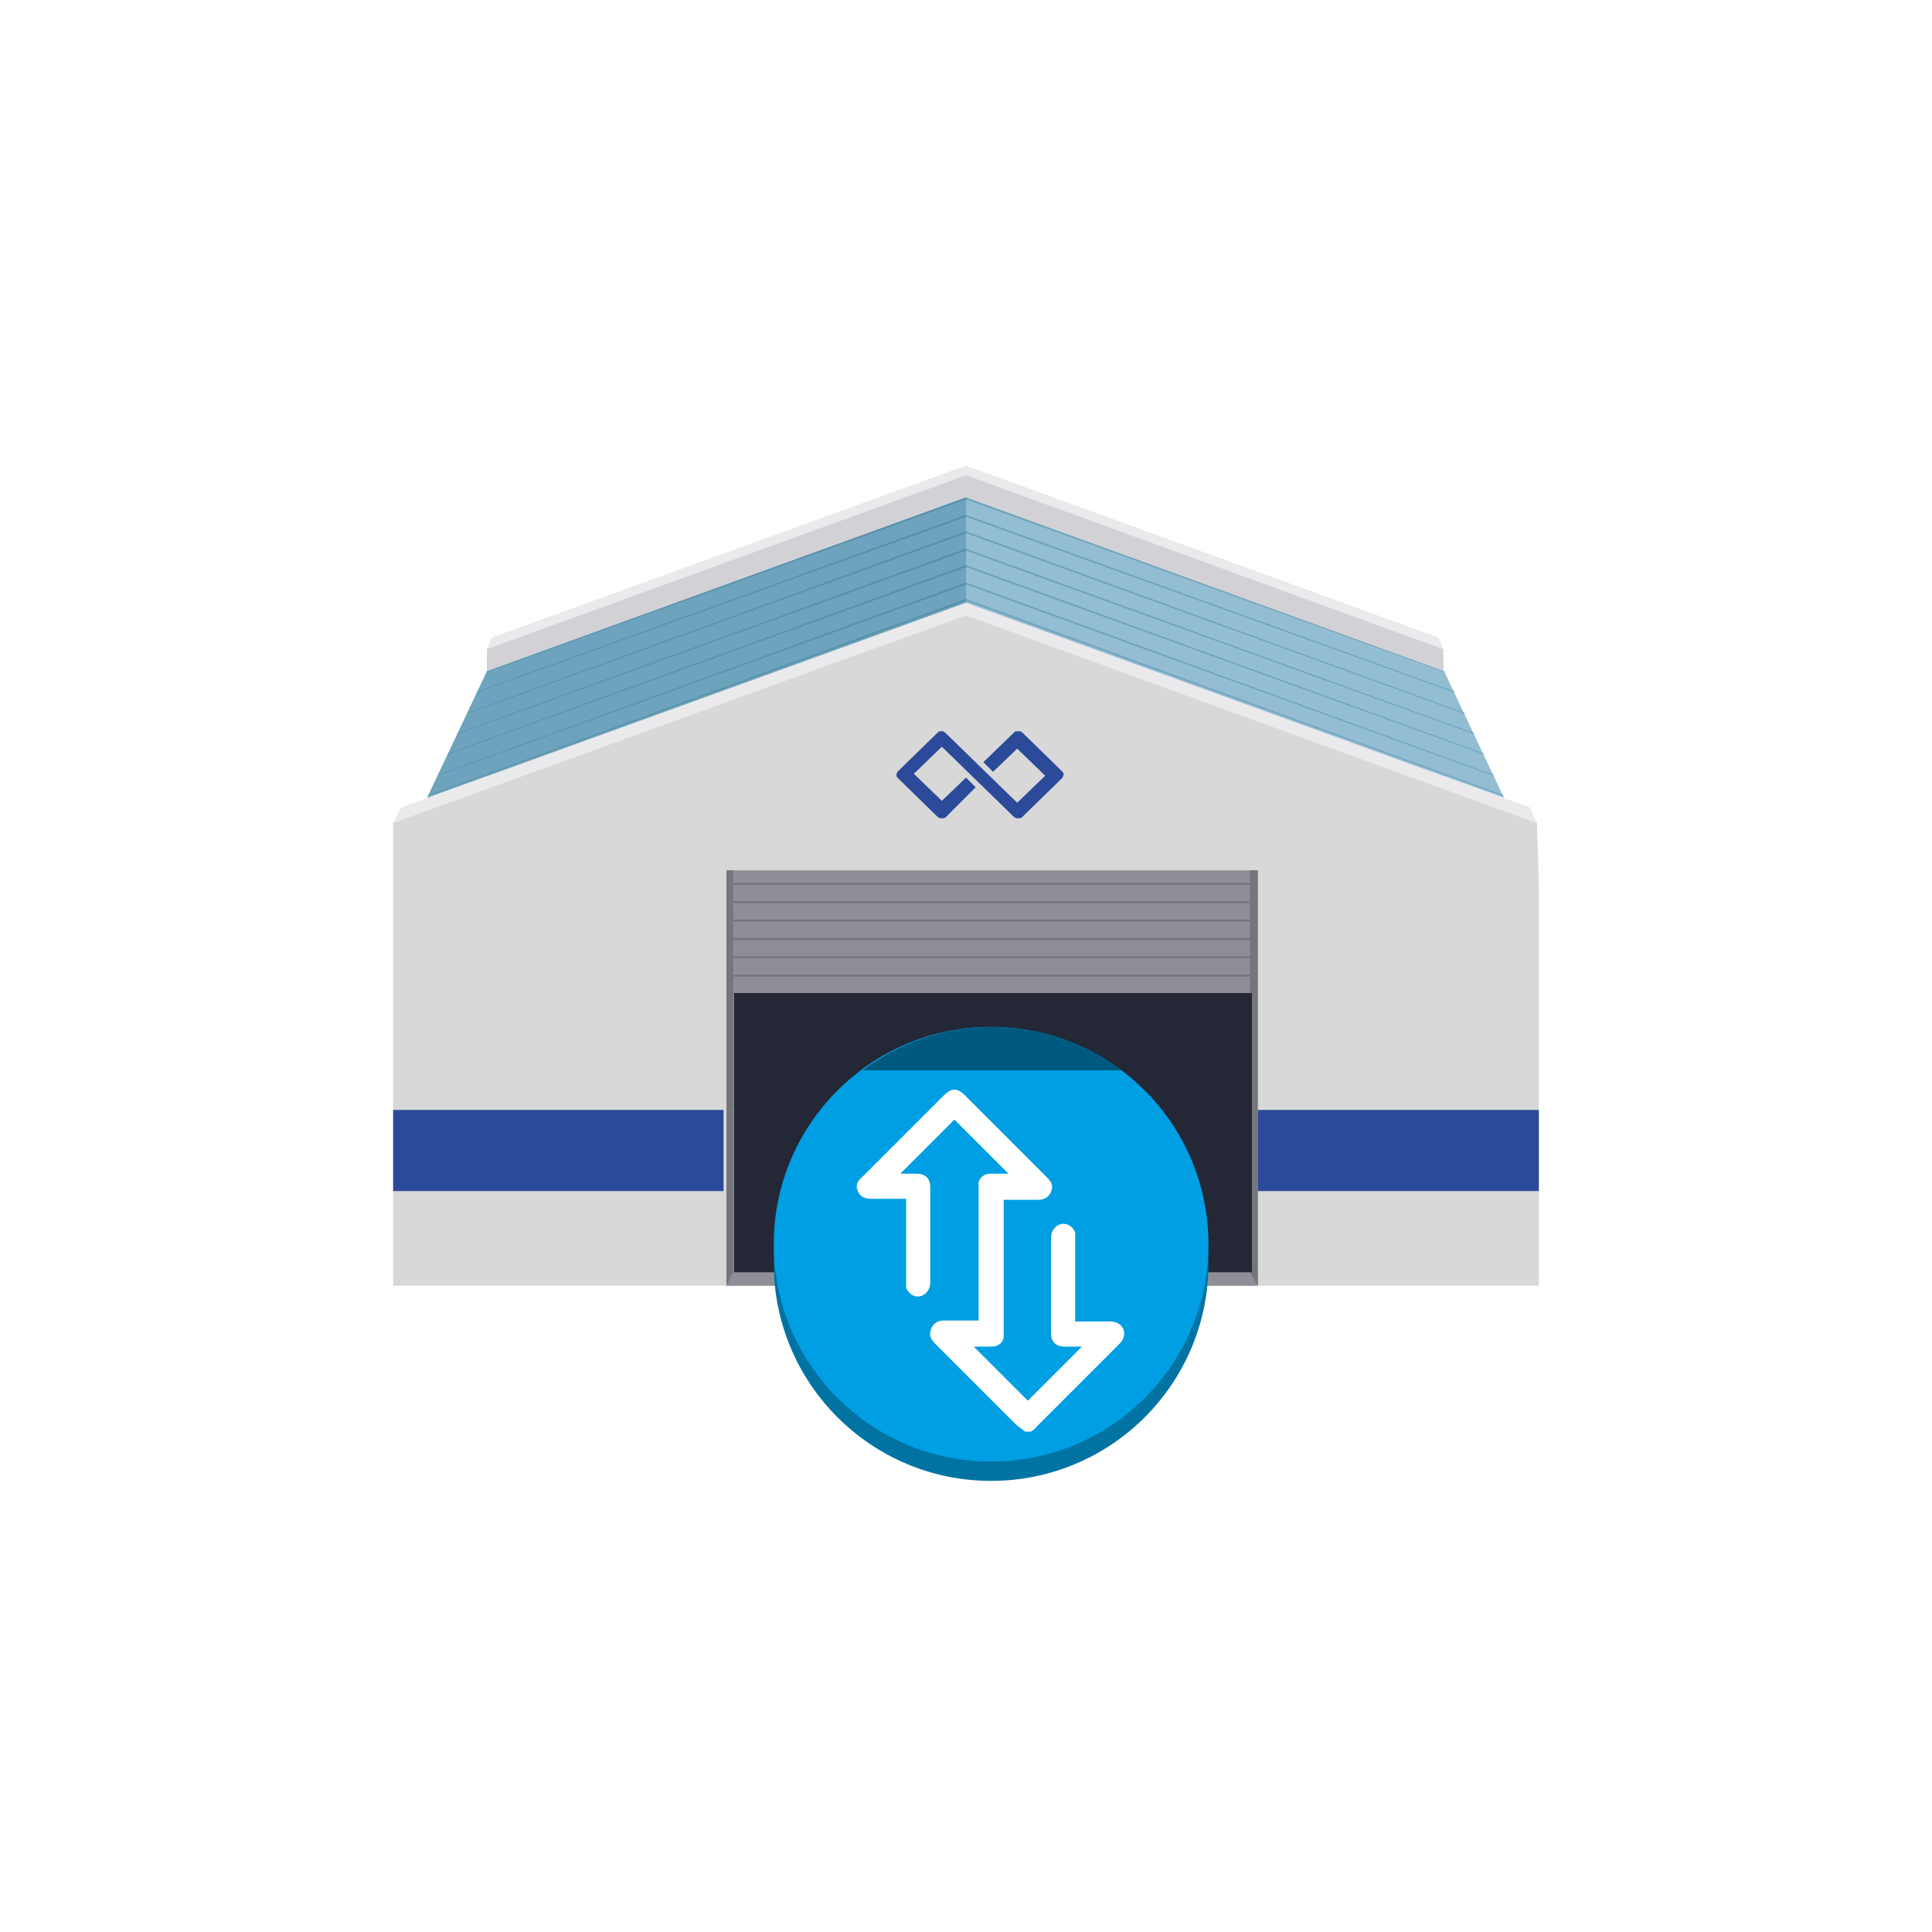 <?xml version="1.0" encoding="utf-8"?>
<!-- Generator: Adobe Illustrator 27.2.0, SVG Export Plug-In . SVG Version: 6.00 Build 0)  -->
<!DOCTYPE svg PUBLIC "-//W3C//DTD SVG 1.1//EN" "http://www.w3.org/Graphics/SVG/1.1/DTD/svg11.dtd">
<svg version="1.1" id="Calque_1" xmlns:x="http://ns.adobe.com/Extensibility/1.0/" xmlns:i="http://ns.adobe.com/AdobeIllustrator/10.0/" xmlns:graph="http://ns.adobe.com/Graphs/1.0/"
	 xmlns="http://www.w3.org/2000/svg" xmlns:xlink="http://www.w3.org/1999/xlink" x="0px" y="0px" viewBox="0 0 200 200"
	 style="enable-background:new 0 0 200 200;" xml:space="preserve">
<style type="text/css">
	.Ombre_x0020_portée{fill:none;}
	.Lueur_x0020_externe_x0020_5 pt{fill:none;}
	.Néon_x0020_bleu{fill:none;stroke:#8AACDA;stroke-width:7;stroke-linecap:round;stroke-linejoin:round;}
	.Ton_x0020_clair_x0020_chrome{fill:url(#SVGID_1_);stroke:#FFFFFF;stroke-width:0.363;stroke-miterlimit:1;}
	.Swing_GS{fill:#FFDD00;}
	.Alysse_GS{fill:#A6D0E4;}
	.ist-st0{fill-rule:evenodd;clip-rule:evenodd;fill:#EAEAEC;}
	.ist-st1{fill-rule:evenodd;clip-rule:evenodd;fill:#D2D2D6;}
	.ist-st2{fill-rule:evenodd;clip-rule:evenodd;fill:#6DA3BC;}
	.ist-st3{fill-rule:evenodd;clip-rule:evenodd;fill:#93BDD3;}
	.ist-st4{fill-rule:evenodd;clip-rule:evenodd;fill:#D8D8D8;}
	.ist-st5{fill:#578FA9;}
	.ist-st6{fill:#6DA3BC;}
	.ist-st7{fill:#8E8E96;}
	.ist-st8{fill-rule:evenodd;clip-rule:evenodd;fill:#2B4A99;}
	.ist-st9{fill:#75757C;}
	.ist-st10{fill-rule:evenodd;clip-rule:evenodd;fill:#232736;}
	.ist-st11{fill:#0073A3;}
	.ist-st12{fill:#009EE2;}
	.ist-st13{fill:#FFFFFF;}
	.ist-st14{fill:#005A7F;}
</style>
<linearGradient id="SVGID_1_" gradientUnits="userSpaceOnUse" x1="0" y1="0" x2="6.123234e-17" y2="-1">
	<stop  offset="0" style="stop-color:#656565"/>
	<stop  offset="0.618" style="stop-color:#1B1B1B"/>
	<stop  offset="0.629" style="stop-color:#545454"/>
	<stop  offset="0.983" style="stop-color:#3E3E3E"/>
</linearGradient>
<g>
	<g>
		<g>
			<g>
				<polygon class="ist-st0" points="148.9,66 100,48.2 50.9,66 50.4,67.2 50.4,71.9 50.4,98.2 149.5,98.2 149.5,71.9 149.4,67.2 				
					"/>
				<polygon class="ist-st1" points="149.4,67.2 100,49.2 50.4,67.2 50.4,72.9 50.4,99.2 149.5,99.2 149.5,72.9 				"/>
				<polygon class="ist-st2" points="44.2,82.6 50.4,69.5 100,51.5 100,62.4 				"/>
				<polygon class="ist-st3" points="155.7,82.6 149.5,69.5 100,51.5 100,62.4 				"/>
				<polygon class="ist-st0" points="159.1,85.2 158.4,83.6 100,62.4 41.5,83.6 40.7,85.2 40.7,90.7 40.7,131.7 159.3,131.7 159.3,90.7 
									"/>
				<polygon class="ist-st4" points="159.1,85.2 100,63.7 40.7,85.2 40.7,92 40.7,133.1 159.3,133.1 159.3,92 				"/>
				<g>
					<polygon class="ist-st5" points="50.3,69.6 50.4,69.5 100,51.5 100,51.7 					"/>
					<polygon class="ist-st5" points="49.3,71.7 49.4,71.6 100,53.3 100,53.5 					"/>
					<polygon class="ist-st5" points="48.3,73.9 48.4,73.8 100,55 100,55.2 					"/>
					<polygon class="ist-st5" points="47.3,76 47.4,75.9 100,56.8 100,57 					"/>
					<polygon class="ist-st5" points="46.3,78.1 46.4,78 100,58.5 100,58.7 					"/>
					<polygon class="ist-st5" points="45.3,80.3 45.4,80.2 100,60.3 100,60.5 					"/>
					<polygon class="ist-st5" points="44.3,82.4 44.4,82.3 100,62 100,62.2 					"/>
				</g>
				<g>
					<polygon class="ist-st6" points="149.6,69.6 149.5,69.5 100,51.5 100,51.7 					"/>
					<polygon class="ist-st6" points="150.6,71.7 150.6,71.6 100,53.3 100,53.5 					"/>
					<polygon class="ist-st6" points="151.6,73.9 151.6,73.8 100,55 100,55.2 					"/>
					<polygon class="ist-st6" points="152.6,76 152.6,75.9 100,56.8 100,57 					"/>
					<polygon class="ist-st6" points="153.6,78.1 153.6,78 100,58.5 100,58.7 					"/>
					<polygon class="ist-st6" points="154.6,80.3 154.6,80.2 100,60.3 100,60.5 					"/>
					<polygon class="ist-st6" points="155.6,82.4 155.6,82.3 100,62 100,62.2 					"/>
				</g>
				<rect x="75.2" y="90.1" class="ist-st7" width="55" height="43"/>
				<rect x="40.7" y="114.9" class="ist-st8" width="34.2" height="8.4"/>
				<rect x="130.2" y="114.9" class="ist-st8" width="29.1" height="8.4"/>
				<rect x="75.2" y="131.7" class="ist-st7" width="55" height="1.3"/>
				<polygon class="ist-st9" points="129.4,90.1 129.4,131.7 130.2,133.1 130.2,90.1 				"/>
				<polygon class="ist-st9" points="75.9,90.1 75.9,131.7 75.2,133.1 75.2,90.1 				"/>
				<g>
					<rect x="75.9" y="91.4" class="ist-st9" width="53.6" height="0.2"/>
					<rect x="75.9" y="93.3" class="ist-st9" width="53.6" height="0.2"/>
					<rect x="75.9" y="95.2" class="ist-st9" width="53.6" height="0.2"/>
					<rect x="75.9" y="97.1" class="ist-st9" width="53.6" height="0.2"/>
					<rect x="75.9" y="99" class="ist-st9" width="53.6" height="0.2"/>
					<rect x="75.9" y="100.9" class="ist-st9" width="53.6" height="0.2"/>
					<rect x="75.9" y="102.8" class="ist-st9" width="53.6" height="0.2"/>
					<rect x="75.9" y="104.7" class="ist-st9" width="53.6" height="0.2"/>
					<rect x="75.9" y="106.7" class="ist-st9" width="53.6" height="0.2"/>
					<rect x="75.9" y="108.6" class="ist-st9" width="53.6" height="0.2"/>
					<rect x="75.9" y="110.5" class="ist-st9" width="53.6" height="0.2"/>
					<rect x="75.9" y="112.4" class="ist-st9" width="53.6" height="0.2"/>
					<rect x="75.9" y="114.3" class="ist-st9" width="53.6" height="0.2"/>
					<rect x="75.9" y="116.2" class="ist-st9" width="53.6" height="0.2"/>
					<rect x="75.9" y="118.1" class="ist-st9" width="53.6" height="0.2"/>
					<rect x="75.9" y="120" class="ist-st9" width="53.6" height="0.2"/>
					<rect x="75.9" y="121.9" class="ist-st9" width="53.6" height="0.2"/>
					<rect x="75.9" y="123.9" class="ist-st9" width="53.6" height="0.2"/>
					<rect x="75.9" y="125.8" class="ist-st9" width="53.6" height="0.2"/>
					<rect x="75.9" y="127.7" class="ist-st9" width="53.6" height="0.2"/>
					<rect x="75.9" y="129.6" class="ist-st9" width="53.6" height="0.2"/>
					<rect x="75.9" y="131.5" class="ist-st9" width="53.6" height="0.2"/>
				</g>
			</g>
			<path class="ist-st8" d="M97.4,75.7c0.1,0,0.1,0,0.2,0c0.1,0,0.1,0.1,0.2,0.1l7.5,7.3l2.9-2.8l-2.9-2.8l-2.5,2.4l-1-1l3.2-3.1
				c0,0,0.1-0.1,0.2-0.1c0.1,0,0.1,0,0.2,0c0.1,0,0.1,0,0.2,0c0.1,0,0.1,0.1,0.2,0.1l4.2,4.1c0.1,0.1,0.1,0.2,0.1,0.3
				c0,0.1-0.1,0.2-0.1,0.3l-4.2,4.1c0,0-0.1,0.1-0.2,0.1c-0.1,0-0.1,0-0.2,0s-0.1,0-0.2,0c-0.1,0-0.1-0.1-0.2-0.1l-7.5-7.3l-2.9,2.8
				l2.9,2.8l2.5-2.4l1,1l-3.1,3.1c0,0-0.1,0.1-0.2,0.1c-0.1,0-0.1,0-0.2,0c-0.1,0-0.1,0-0.2,0c-0.1,0-0.1-0.1-0.2-0.1l-4.2-4.1
				c-0.1-0.1-0.1-0.2-0.1-0.3c0-0.1,0.1-0.3,0.1-0.3l4.2-4.1c0,0,0.1-0.1,0.2-0.1C97.3,75.7,97.3,75.7,97.4,75.7z"/>
			<rect x="76" y="102.8" class="ist-st10" width="53.6" height="28.9"/>
		</g>
	</g>
	<g>
		<g>
			<circle class="ist-st11" cx="102.6" cy="130.8" r="22.5"/>
			<circle class="ist-st12" cx="102.6" cy="128.8" r="22.5"/>
		</g>
		<path class="ist-st13" d="M106.7,148.2c-0.2,0-0.4,0-0.6,0c-0.3-0.3-0.7-0.5-1-0.8c-2.8-2.8-5.5-5.5-8.3-8.3c-0.3-0.3-0.6-0.7-0.5-1.2
			c0.1-0.7,0.6-1.2,1.4-1.2c1.1,0,2.2,0,3.2,0c0.1,0,0.2,0,0.4,0c0-0.2,0-0.3,0-0.5c0-4.4,0-8.7,0-13.1c0-0.2,0-0.4,0-0.7
			c0.1-0.5,0.6-0.9,1.2-0.9c0.6,0,1.3,0,1.9,0c0,0,0,0,0,0c-1.9-1.9-3.8-3.8-5.6-5.6c-1.8,1.8-3.7,3.7-5.6,5.6c0.6,0,1.2,0,1.7,0
			c0.9,0,1.4,0.5,1.4,1.4c0,3.3,0,6.6,0,9.9c0,0.7-0.5,1.3-1.1,1.4c-0.6,0.1-1.2-0.3-1.4-0.9c0-0.2,0-0.3,0-0.5c0-2.7,0-5.5,0-8.2
			c0-0.1,0-0.3,0-0.5c-0.1,0-0.3,0-0.4,0c-1.1,0-2.1,0-3.2,0c-0.5,0-1-0.1-1.3-0.6c-0.3-0.5-0.3-1,0.1-1.4c0.1-0.1,0.2-0.2,0.3-0.3
			c2.8-2.8,5.6-5.6,8.4-8.4c0.8-0.8,1.4-0.8,2.2,0c2.8,2.8,5.6,5.6,8.5,8.5c0.3,0.3,0.6,0.7,0.5,1.1c-0.1,0.7-0.6,1.2-1.4,1.2
			c-1.1,0-2.2,0-3.2,0c-0.1,0-0.2,0-0.4,0c0,0.2,0,0.3,0,0.5c0,4.4,0,8.7,0,13.1c0,0.2,0,0.4,0,0.7c-0.1,0.5-0.6,0.9-1.2,0.9
			c-0.6,0-1.3,0-1.9,0c1.9,1.9,3.8,3.8,5.6,5.6c1.8-1.8,3.7-3.7,5.6-5.6c-0.6,0-1.2,0-1.8,0c-0.9,0-1.4-0.5-1.4-1.4
			c0-3.3,0-6.6,0-9.9c0-0.7,0.5-1.3,1.1-1.4c0.6-0.1,1.2,0.3,1.4,0.9c0,0.2,0,0.3,0,0.5c0,2.7,0,5.5,0,8.2c0,0.1,0,0.3,0,0.5
			c0.1,0,0.3,0,0.4,0c1.1,0,2.1,0,3.2,0c0.6,0,1.1,0.2,1.4,0.8c0.2,0.6,0,1.1-0.4,1.5c-2.9,2.9-5.7,5.7-8.6,8.6
			C107.2,147.9,106.9,148.1,106.7,148.2"/>
		<path class="ist-st14" d="M116.1,110.8c-3.7-2.8-8.4-4.5-13.4-4.5c-5,0-9.7,1.7-13.4,4.5H116.1z"/>
	</g>
</g>
</svg>
